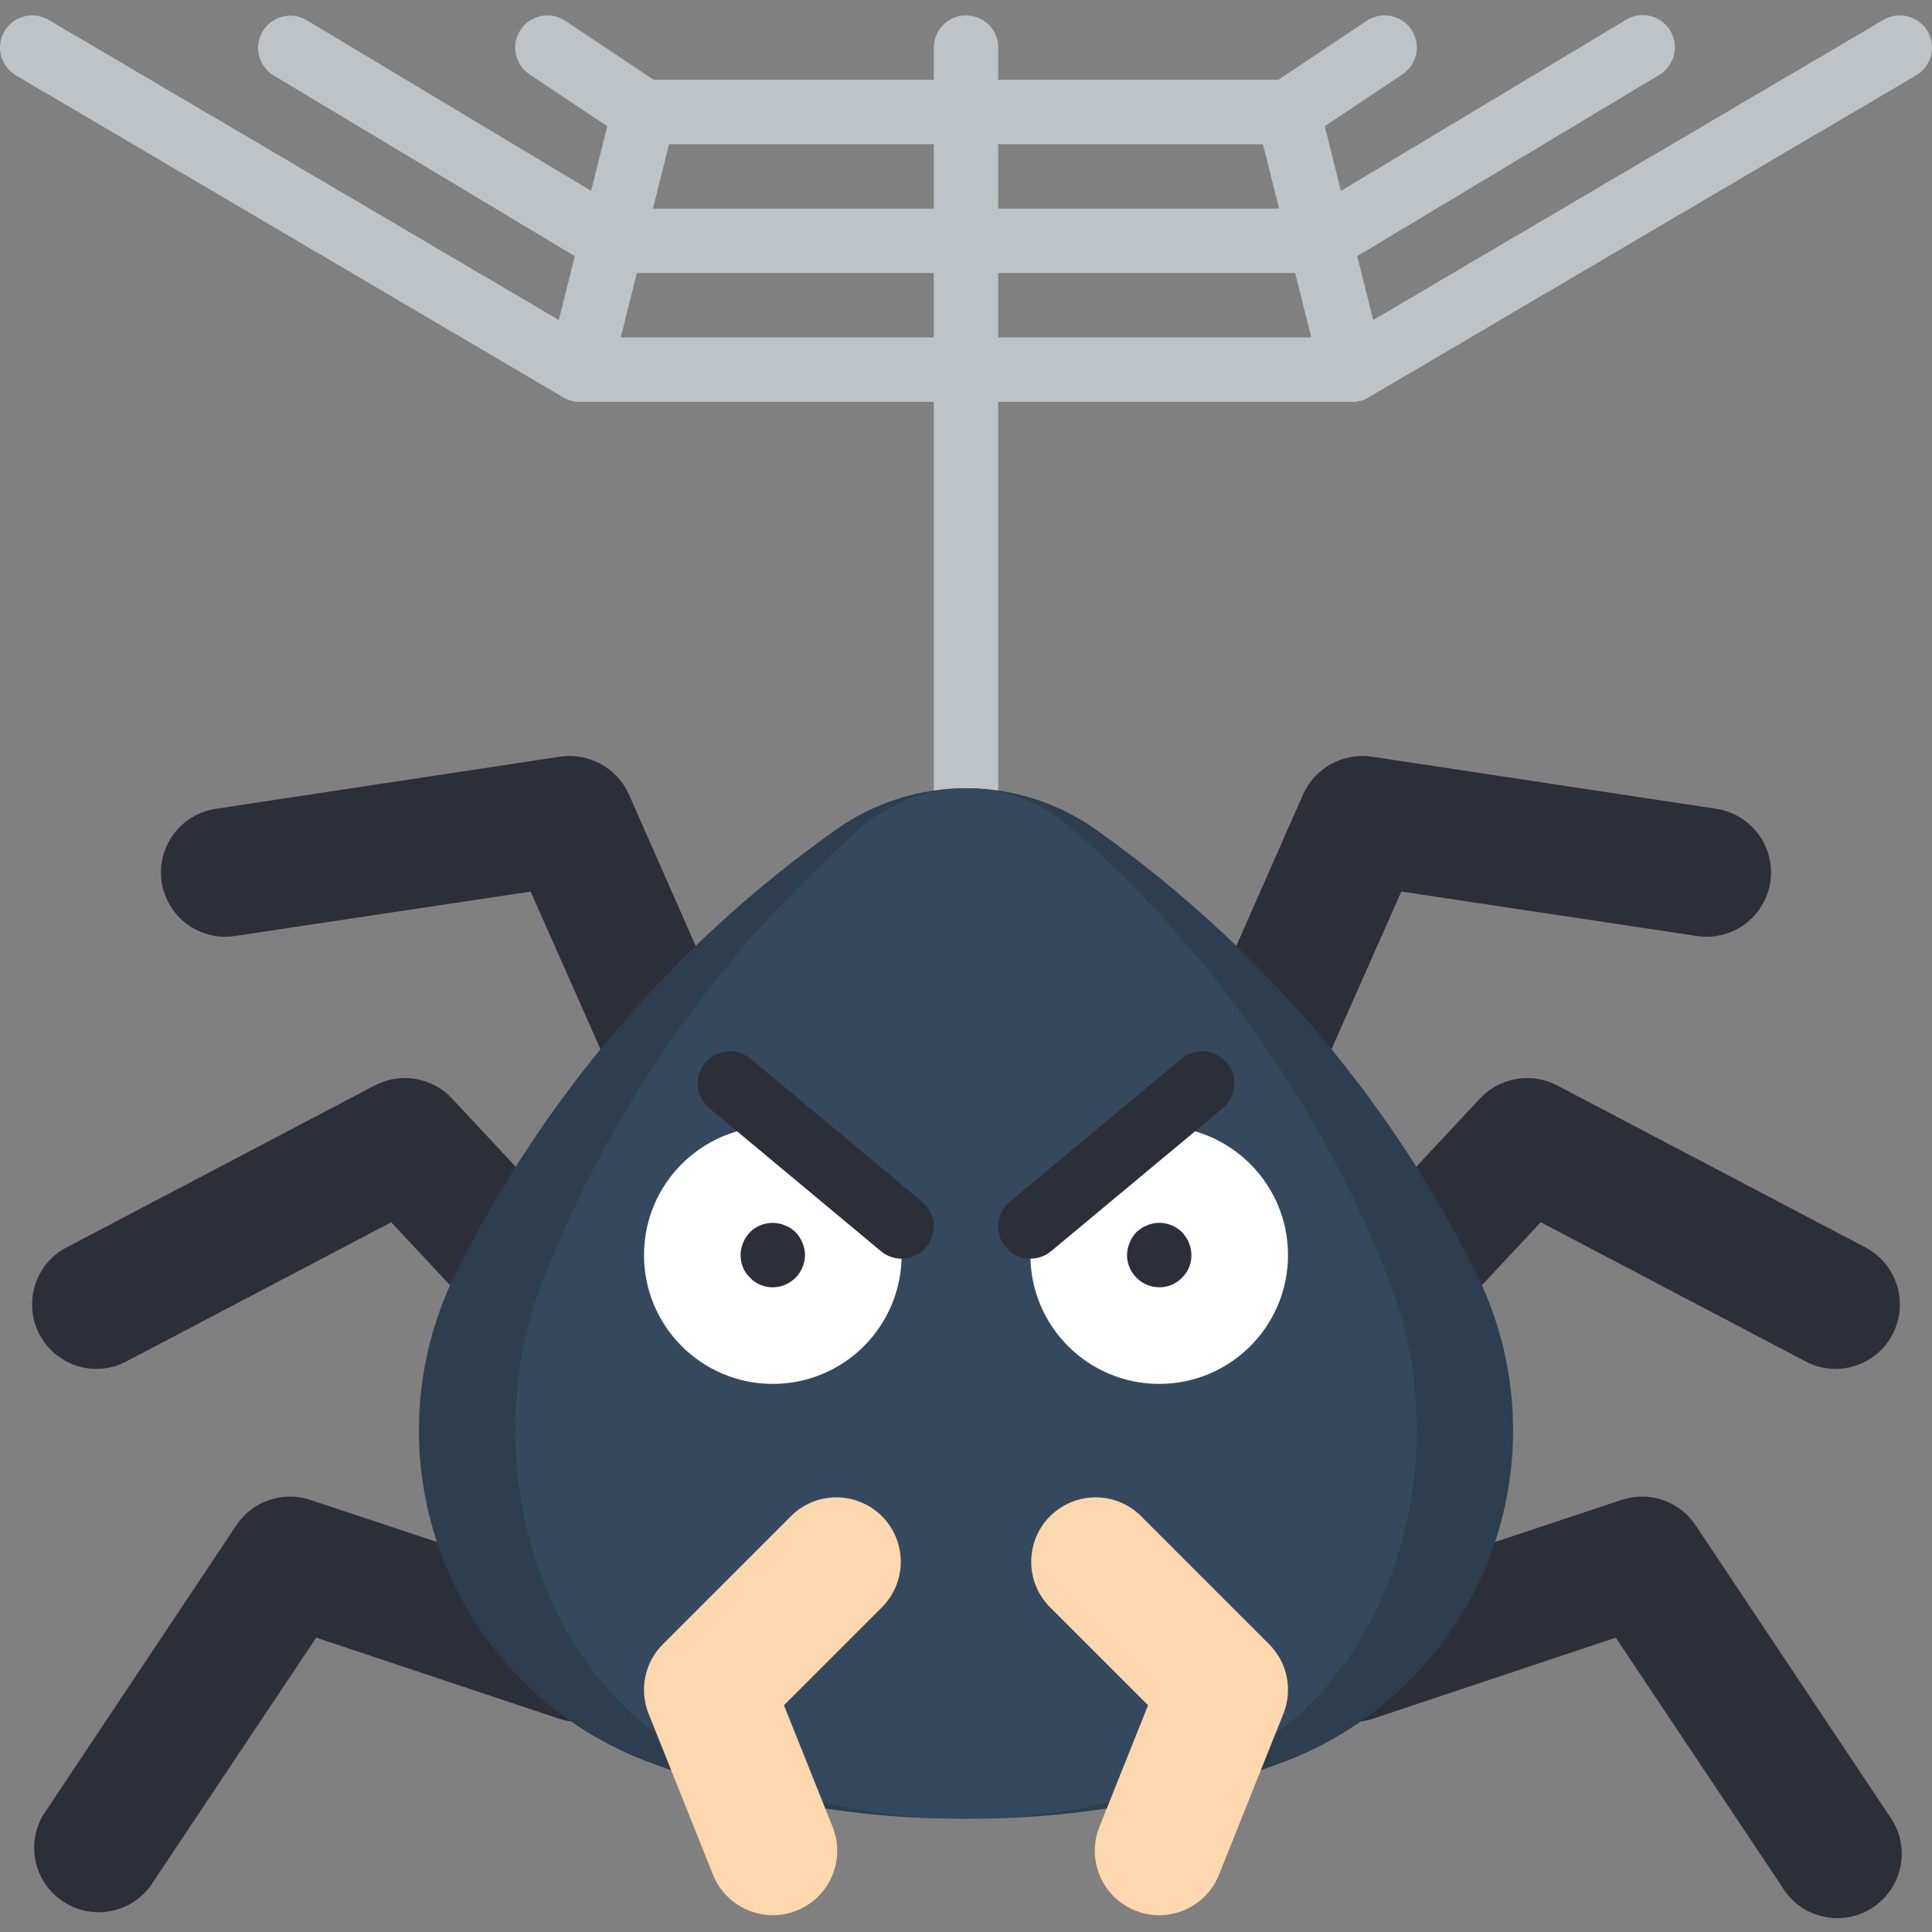 <svg height="512pt" viewBox="0 -4 512.001 512" width="512pt" xmlns="http://www.w3.org/2000/svg"><rect x="0" y="-4" width="512.001" height="512" fill="#808080" stroke="none"/><g fill="#bdc3c7"><path d="m256 213.414c-4.711 0-8.531-3.82-8.531-8.535v-196.266c0-4.715 3.82-8.535 8.531-8.535 4.715 0 8.535 3.82 8.535 8.535v196.266c0 4.715-3.82 8.535-8.535 8.535zm0 0"/><path d="m256 102.48h-102.398c-1.523 0-3.016-.406-4.328-1.18l-145.066-85.332c-2.629-1.547-4.23-4.375-4.207-7.426.023-3.047 1.676-5.852 4.328-7.355s5.902-1.477 8.531.07l143.062 84.156h100.078c4.715 0 8.535 3.82 8.535 8.531 0 4.715-3.82 8.535-8.535 8.535zm0 0"/><path d="m256 68.348h-93.867c-1.547 0-3.066-.422-4.395-1.223l-85.332-51.199c-3.945-2.469-5.184-7.641-2.789-11.629 2.398-3.988 7.547-5.32 11.578-2.996l83.301 49.98h91.504c4.715 0 8.535 3.82 8.535 8.531 0 4.715-3.82 8.535-8.535 8.535zm0 0"/><path d="m170.668 34.215c-1.688-.004-3.332-.504-4.738-1.434l-25.598-17.07c-2.539-1.691-3.98-4.605-3.781-7.648.195-3.043 2.004-5.75 4.734-7.102 2.734-1.352 5.98-1.141 8.52.551l23.422 15.633h82.773c4.715 0 8.535 3.824 8.535 8.535 0 4.715-3.82 8.535-8.535 8.535zm0 0"/><path d="m153.602 102.48c-.699-.004-1.395-.09-2.074-.258-4.57-1.141-7.352-5.77-6.211-10.34l17.066-68.27c1.223-4.469 5.797-7.145 10.293-6.02 4.5 1.121 7.277 5.629 6.262 10.152l-17.066 68.266c-.949 3.797-4.355 6.465-8.27 6.469zm0 0"/><path d="m358.402 102.48h-102.402c-4.711 0-8.531-3.82-8.531-8.535 0-4.711 3.82-8.531 8.531-8.531h100.078l143.062-84.156c2.629-1.547 5.883-1.574 8.535-.07 2.652 1.504 4.301 4.309 4.324 7.355.023 3.051-1.578 5.879-4.207 7.426l-145.066 85.332c-1.312.773-2.805 1.18-4.324 1.18zm0 0"/><path d="m349.867 68.348h-93.867c-4.711 0-8.531-3.82-8.531-8.535 0-4.711 3.82-8.531 8.531-8.531h91.504l83.301-49.98c2.617-1.637 5.91-1.734 8.621-.254 2.707 1.477 4.402 4.305 4.438 7.391.039 3.082-1.594 5.949-4.27 7.488l-85.332 51.199c-1.328.801-2.848 1.223-4.395 1.223zm0 0"/><path d="m341.332 34.215h-85.332c-4.711 0-8.531-3.82-8.531-8.535 0-4.711 3.82-8.535 8.531-8.535h82.773l23.426-15.633c2.535-1.691 5.781-1.902 8.516-.551 2.734 1.352 4.539 4.059 4.734 7.102.199 3.043-1.242 5.957-3.781 7.648l-25.598 17.07c-1.406.93-3.051 1.43-4.738 1.434zm0 0"/><path d="m358.402 102.48c-3.914-.004-7.324-2.672-8.27-6.469l-17.066-68.266c-1.02-4.523 1.762-9.031 6.258-10.152 4.5-1.125 9.07 1.551 10.297 6.02l17.066 68.27c1.137 4.57-1.645 9.199-6.215 10.34-.676.168-1.375.254-2.07.258zm0 0"/></g><path d="m396.195 404.645 33.621-11.18c7.289-2.398 15.285.359 19.539 6.742l51.203 76.801c3.801 5.055 4.496 11.793 1.805 17.516-2.688 5.727-8.32 9.492-14.637 9.789-6.316.301-12.281-2.918-15.5-8.359l-44.031-65.965-64.426 21.504c-1.023.352-2.082.578-3.16.684h-209.227c-1.078-.105-2.137-.332-3.16-.684l-64.426-21.504-44.031 65.965c-5.445 7.238-15.598 8.961-23.125 3.926-7.531-5.035-9.816-15.074-5.207-22.871l51.203-76.801c4.254-6.383 12.25-9.141 19.539-6.742l33.621 11.18zm0 0" fill="#2c2f38"/><path d="m392.695 336.633 15.617-16.723 70.145 36.863c5.043 2.703 11.113 2.672 16.125-.086 5.543-3.012 8.969-8.832 8.914-15.137-.055-6.305-3.578-12.066-9.168-14.984l-81.664-42.926c-6.836-3.57-15.219-2.137-20.48 3.5l-16.895 18.09h-238.586l-16.895-18.09c-5.262-5.637-13.645-7.07-20.48-3.5l-81.664 42.926c-5.59 2.918-9.113 8.68-9.168 14.984-.055 6.305 3.375 12.125 8.914 15.137 5.012 2.758 11.082 2.789 16.125.086l70.145-36.863 15.617 16.723zm0 0" fill="#2c2f38"/><path d="m352.844 274.086 18.52-41.812 78.336 11.773c4.48.688 9.051-.441 12.703-3.129 3.648-2.691 6.078-6.723 6.754-11.207 1.375-9.305-5.039-17.965-14.336-19.371l-91.301-13.824c-7.605-1.09-15.016 2.98-18.176 9.984l-17.75 40.277h-143.188l-17.75-40.277c-3.156-7.004-10.57-11.074-18.176-9.984l-91.309 13.824c-9.297 1.406-15.711 10.066-14.336 19.371.676 4.484 3.105 8.516 6.754 11.207 3.652 2.688 8.223 3.816 12.703 3.129l78.336-11.773 18.52 41.812zm0 0" fill="#2c2f38"/><path d="m342 462.227c24.316-9.73 43.461-29.184 52.809-53.652 9.344-24.473 8.043-51.734-3.598-75.199-23.336-46.84-57.906-87.176-100.625-117.402-20.688-14.789-48.484-14.789-69.172 0-42.719 30.23-77.289 70.566-100.625 117.41-11.637 23.465-12.941 50.727-3.598 75.199 9.348 24.469 28.492 43.922 52.809 53.656 27.414 10.629 56.598 15.961 86 15.707 29.402.25 58.586-5.082 86-15.719zm0 0" fill="#2c3e50"/><path d="m326.828 462.227c42.121-20.582 60.586-80.211 40.531-128.852-18.027-45.098-46.418-85.316-82.875-117.402-16.109-14.789-40.859-14.789-56.969 0-36.457 32.09-64.844 72.312-82.867 117.41-20.062 48.641-1.586 108.262 40.535 128.855 44.891 20.961 96.762 20.961 141.652 0zm0 0" fill="#35495e"/><path d="m237.875 320.078c.703 2.793 1.059 5.656 1.059 8.535 0 18.852-15.281 34.133-34.133 34.133-18.852 0-34.133-15.281-34.133-34.133 0-18.852 15.281-34.133 34.133-34.133.852 0 1.594 0 2.422.074" fill="#fff"/><path d="m204.801 337.145c-2.289.031-4.484-.895-6.059-2.559-1.617-1.562-2.512-3.727-2.477-5.973.027-2.262.914-4.426 2.477-6.059 2.043-2.016 4.953-2.879 7.766-2.305.535.094 1.051.266 1.535.512.543.188 1.059.445 1.535.77.445.316.875.656 1.281 1.023.77.816 1.379 1.77 1.793 2.816.438 1.023.668 2.125.68 3.242-.031 4.699-3.832 8.5-8.531 8.531zm0 0" fill="#2c2f38"/><path d="m238.934 329.559c-1.996.004-3.926-.695-5.461-1.969l-45.508-37.922c-2.344-1.953-3.465-5.008-2.945-8.012.523-3.004 2.605-5.5 5.469-6.555 2.859-1.051 6.066-.496 8.406 1.457l45.508 37.934c2.746 2.301 3.762 6.078 2.535 9.445-1.223 3.371-4.418 5.617-8.004 5.621zm0 0" fill="#2c2f38"/><path d="m274.125 320.078c-.703 2.793-1.059 5.656-1.059 8.535 0 18.852 15.281 34.133 34.133 34.133 18.852 0 34.133-15.281 34.133-34.133 0-18.852-15.281-34.133-34.133-34.133-.852 0-1.594 0-2.422.074" fill="#fff"/><path d="m307.199 337.145c2.289.031 4.488-.895 6.059-2.559 1.617-1.562 2.516-3.727 2.477-5.973-.027-2.262-.914-4.426-2.477-6.059-2.043-2.016-4.953-2.879-7.766-2.305-.531.094-1.051.266-1.535.512-.543.188-1.059.445-1.535.77-.445.316-.871.656-1.281 1.023-.77.816-1.379 1.77-1.789 2.816-.438 1.023-.672 2.125-.684 3.242.031 4.699 3.832 8.5 8.531 8.531zm0 0" fill="#2c2f38"/><path d="m273.066 329.559c-3.594.008-6.805-2.242-8.035-5.617-1.227-3.379-.203-7.164 2.559-9.469l45.516-37.914c2.344-1.953 5.555-2.508 8.418-1.453 2.863 1.051 4.949 3.555 5.469 6.559.52 3.008-.602 6.066-2.945 8.02l-45.512 37.906c-1.535 1.277-3.469 1.973-5.469 1.969zm0 0" fill="#2c2f38"/><path d="m204.801 503.547c-6.984.004-13.266-4.25-15.855-10.734l-17.066-42.668c-2.535-6.34-1.047-13.578 3.781-18.406l34.133-34.133c6.695-6.469 17.34-6.375 23.922.207 6.586 6.582 6.676 17.227.211 23.926l-26.172 26.172 12.895 32.223c2.105 5.258 1.465 11.219-1.711 15.914-3.176 4.691-8.473 7.5-14.137 7.5zm0 0" fill="#fdd7ad"/><path d="m307.199 503.547c6.984.004 13.266-4.25 15.855-10.734l17.066-42.668c2.535-6.34 1.051-13.578-3.781-18.406l-34.133-34.133c-6.695-6.469-17.34-6.375-23.922.207-6.586 6.582-6.676 17.227-.211 23.926l26.172 26.172-12.891 32.223c-2.109 5.258-1.469 11.219 1.707 15.914 3.176 4.691 8.473 7.5 14.137 7.5zm0 0" fill="#fdd7ad"/></svg>